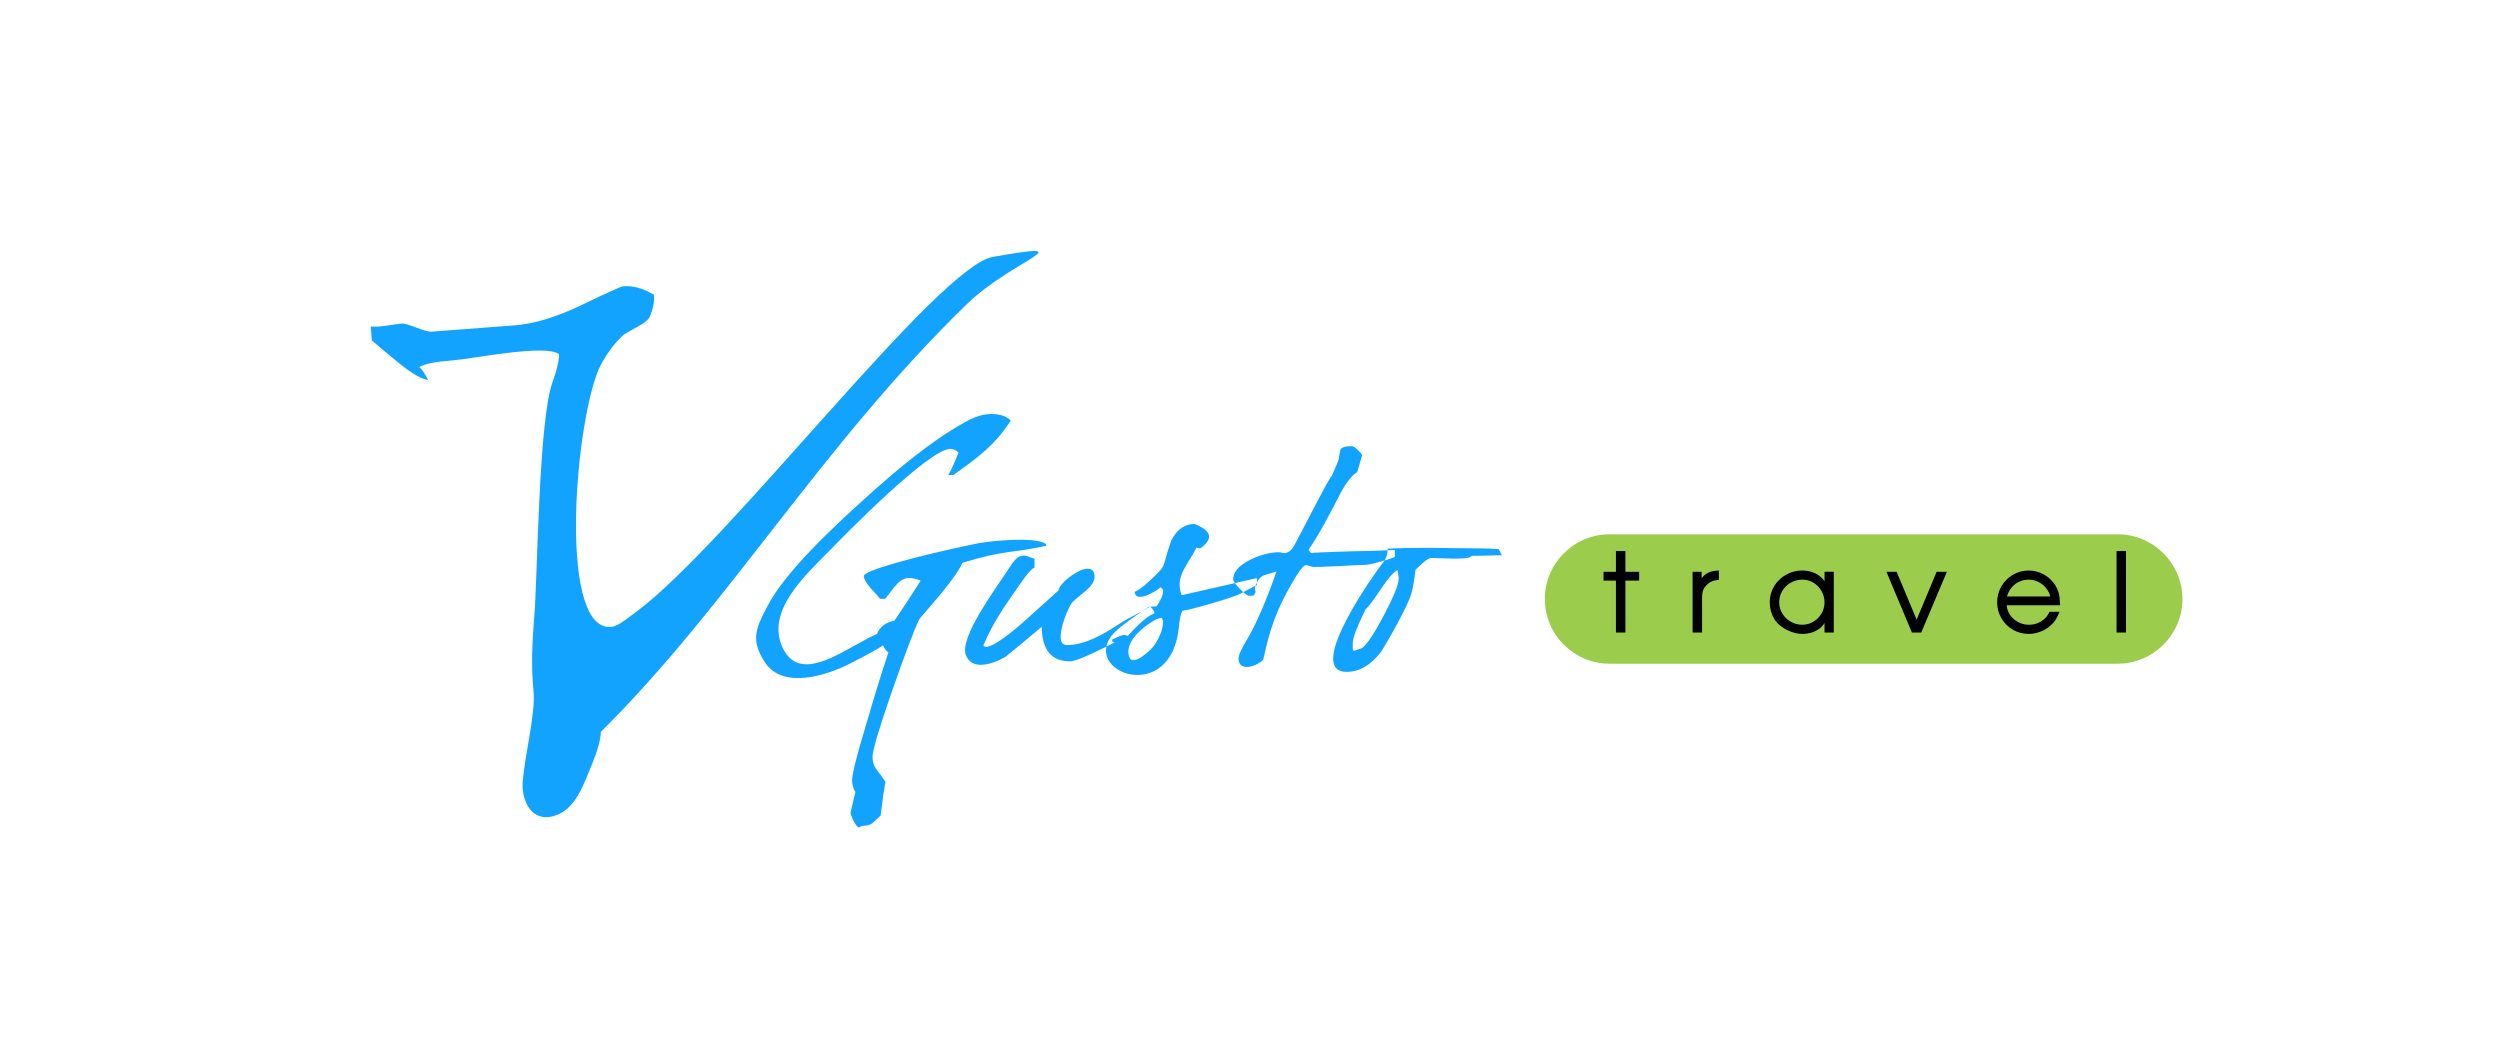 <?xml version="1.0" encoding="utf-8"?>
<!-- Generator: Adobe Illustrator 17.0.0, SVG Export Plug-In . SVG Version: 6.00 Build 0)  -->
<!DOCTYPE svg PUBLIC "-//W3C//DTD SVG 1.1//EN" "http://www.w3.org/Graphics/SVG/1.1/DTD/svg11.dtd">
<svg version="1.1" id="_x2014_лой_1" xmlns="http://www.w3.org/2000/svg" xmlns:xlink="http://www.w3.org/1999/xlink" x="0px"
	 y="0px" width="359.5px" height="153px" viewBox="0 0 359.5 153" enable-background="new 0 0 359.5 153" xml:space="preserve">
<g>
	<defs>
		<rect id="SVGID_1_" x="59.238" y="44.137" width="164.4" height="84"/>
	</defs>
	<clipPath id="SVGID_2_">
		<use xlink:href="#SVGID_1_"  overflow="visible"/>
	</clipPath>
</g>
<path fill-rule="evenodd" clip-rule="evenodd" fill="#12A3FF" d="M139.057,43.717c-20.872,20.238-34.215,43.275-52.655,61.522
	c-0.033,1.107-0.442,2.62-1.227,4.54c-1.126,2.615-2.171,6.258-5.067,7.402c-3.067,1.211-4.749-1.113-4.956-3.856
	c-0.065-0.867,0.208-3.024,0.82-6.471c0.613-3.447,0.868-5.835,0.768-7.165c-0.013-0.174-0.033-0.434-0.059-0.78
	c-0.026-0.347-0.046-0.607-0.059-0.781c-0.192-2.543-0.121-5.659,0.197-9.345c0.458-4.833,0.611-28.243,2.614-33.77
	c0.65-1.793,0.969-3.154,0.957-4.083c-1.97-1.491-12.328,0.668-15.281,0.89c-2.485,0.187-4.089,0.512-4.81,0.973
	c0.373,0.321,0.797,0.928,1.271,1.823c-0.876-0.05-2.273-0.846-4.191-2.387c-1.301-1.065-2.604-2.158-3.91-3.281l-0.15-1.994
	c0.351,0.031,0.787,0.028,1.307-0.012c0.346-0.026,0.879-0.095,1.597-0.208c0.718-0.112,1.251-0.181,1.598-0.208
	c0.289-0.022,0.972,0.174,2.05,0.587c1.078,0.413,1.79,0.606,2.137,0.58l11.966-0.902c2.832-0.214,6.072-1.199,9.718-2.956
	c3.646-1.757,5.614-2.647,5.903-2.669c1.445-0.109,2.93,0.303,4.453,1.234c0.074,0.982-0.137,2.045-0.632,3.187
	c-0.201,0.422-0.748,0.87-1.643,1.345c-1.228,0.674-1.925,1.075-2.089,1.204c-1.198,1.079-2.282,2.497-3.254,4.257
	c-3.595,6.847-6.335,37.595,1.147,37.776c1.047,0.025,2.004-0.758,4.004-2.254c13.346-9.981,43.295-49.59,51.194-50.974
	C156.412,34.55,145.607,37.346,139.057,43.717L139.057,43.717z M150.491,78.484l-0.13-0.295c-1.579-1.031-7.763-0.451-9.939-0.021
	c-4.725,0.987-8.607,1.916-11.646,2.794c-3.039,0.872-4.559,1.498-4.559,1.873c0,0.382,0.317,0.951,0.951,1.707
	c0.864,0.929,1.326,1.455,1.383,1.57h0.734c1.362-1.634,2.141-3.419,4.148-2.917c0.519,0.13,0.836,0.238,0.951,0.324
	c-1.642,2.571-2.896,4.48-3.76,5.726c-1.268,0.259-2.103,0.893-2.507,1.909c-0.951,0.432-1.656,0.792-2.118,1.08
	c-3.553,1.841-9.055,5.802-11.408,1.008c-2.627-5.404,3.377-10.654,6.871-14.239c2.392-2.467,14.19-14.455,17.199-14.455
	c0.461,0,0.85,0.187,1.167,0.562c-0.634,1.584-1.123,2.65-1.469,3.198h0.734c3.668-2.62,5.915-4.251,8.254-7.822
	c-0.605-0.634-1.542-0.951-2.809-0.951c-1.152,0-2.434,0.403-3.846,1.21c-4.966,2.759-10.016,7.054-14.174,10.811
	c-2.25,2.033-5.179,4.712-7.87,7.525c-2.606,2.724-4.987,5.576-6.304,8.097c-1.697,3.261-2.445,4.873-0.302,8.139
	c2.557,3.76,8.678,1.921,12.229,0.086c2.362-1.21,3.933-2.074,4.71-2.593c0.259,0.547,0.519,0.879,0.778,0.994
	c-1.556,4.669-2.202,6.986-3.673,11.949c-1.037,3.5-1.556,5.654-1.556,6.46c0,0.605,0.159,1.167,0.475,1.686
	c-0.461,1.93-0.691,2.895-0.691,2.895c0,0.259,0.137,0.663,0.41,1.21c0.274,0.547,0.526,0.879,0.756,0.994
	c0.317-0.173,0.562-0.259,0.735-0.259c0.576,0,1.03-0.159,1.361-0.475c0.332-0.317,0.684-0.648,1.059-0.994
	c0.259-2.161,0.49-3.789,0.691-4.883c-0.029-0.058-0.432-0.605-1.21-1.642c-0.432-0.547-0.648-1.181-0.648-1.901
	c0-0.951,0.965-4.192,2.896-9.723c1.815-5.186,3.097-8.556,3.846-10.112c1.701-2.017,5.31-5.969,6.179-8.081
	C144.728,79.016,145.146,79.629,150.491,78.484L150.491,78.484z M166.005,88.186c0.029-0.202-0.173-0.533-0.605-0.994
	c-1.914,1.237-2.684,1.368-4.624,2.636c-2.078,1.36-4.75,2.938-7.346,2.938c-0.605,0-0.908-0.389-0.908-1.167
	c0-0.691,0.18-1.556,0.54-2.593c0.36-1.037,0.742-1.844,1.145-2.42c0.115-0.115,0.763-0.663,1.945-1.642
	c0.835-0.72,1.253-1.397,1.253-2.031c0-1.067-0.706-1.247-1.52-1.06c-1.118,0.257-3.559,1.987-3.665,3.048
	c-1.729,1.556-3.457,3.112-5.186,4.667c-2.651,2.305-4.408,3.457-5.272,3.457c-0.144,0-0.259-0.072-0.346-0.216
	c1.378-3.356,3.312-6.032,5.661-9.377c0.72-1.037,1.282-1.642,1.686-1.815v-1.253c-0.115-0.029-0.403-0.137-0.864-0.324
	c-1.609-0.654-2.312,0.997-3.284,2.398c-1.476,2.241-6.603,9.206-5.747,11.689c0.361,1.047,1.157,1.447,2.094,1.471
	c1.186,0.029,2.599-0.542,3.653-1.168c0.133-0.079,4.89-4.022,5.186-4.3c0.029,3.313,1.383,4.97,4.062,4.97
	c0.437,0,1.281-0.3,2.228-0.705c1.599-0.684,3.491-1.669,4.211-2.017c-0.259,0-0.389-0.13-0.389-0.389
	c0.864-0.461,1.469-0.691,1.815-0.691c-0.086,0,0.072,0.043,0.475,0.13C163.786,89.64,165.054,88.56,166.005,88.186L166.005,88.186z
	 M168.468,77.641c-1.623,4.487-0.374,3.273-3.284,6.007c-0.778,0.72-1.455,1.21-2.031,1.47c0.226,1.803,3.426-0.338,3.759-0.691
	c0.23,0.201,0.346,0.374,0.346,0.518c0,0.605-0.317,1.354-0.951,2.247c-0.633,0.029-1.022,0.058-1.166,0.086
	c-0.009,0.012-3.926,2.621-4.97,3.76c-5.056,5.515,8.378,10.678,9.377-1.08c0.115-1.095,0.274-1.8,0.475-2.117
	c1.387-0.185,7.276-1.921,8.254-2.42c1.556-0.836,2.377-1.268,2.463-1.297v-0.994l-10.804,2.463
	c-0.201-0.403-0.303-0.936-0.303-1.599c0-0.778,0.317-1.685,0.951-2.722c0.835-1.354,1.325-2.204,1.469-2.55
	c0.086,0.086,0.23,0.13,0.432,0.13c0.173,0,0.446-0.195,0.821-0.584c0.971-1.008,0.593-1.825-0.562-2.463
	c-0.547-0.302-0.878-0.453-0.994-0.453C170.369,75.351,169.275,76.114,168.468,77.641L168.468,77.641z M167.258,89.266
	c0,1.095-0.418,2.261-1.253,3.5c-0.513,0.754-3.126,3.196-3.63,1.685c-0.755-2.269,2.23-4.491,3.889-5.402
	c0.345-0.115,0.619-0.187,0.821-0.216C167.2,89.237,167.258,89.381,167.258,89.266L167.258,89.266z M200.576,80.083
	c-0.029,0.029-0.057,0.043-0.086,0.043c-0.115,0.058-0.432,0.173-0.951,0.339c-1.729,0.511-2.794,0.763-3.198,0.763
	c-1.031,0-7.309,0.422-7.714,0.259c-0.36-0.144-0.641-0.216-0.843-0.216c-0.346,0-1.023,0.878-2.031,2.636
	c-2.212,3.87-3.117,6.403-4.105,10.976c-1.247,1.144-3.544,1.637-3.544-0.173c0-0.519,0.439-1.491,1.318-2.917
	c1.359-2.205,3.388-7.309,4.127-9.615c-0.605,0.173-1.188,0.353-1.75,0.54c-0.562,0.187-1.001,0.742-1.318,1.664
	c-0.058,0.173-0.029,0.418,0.087,0.735c-0.144,0.317-0.245,0.49-0.303,0.518c-0.057,0.029-0.274,0.043-0.648,0.043
	c-0.23,0-0.67-0.331-1.318-0.994c-0.648-0.662-0.972-1.123-0.972-1.383c0-1.066,0.85-2.017,2.549-2.852
	c1.469-0.691,2.824-1.037,4.062-1.037c0.087,0,0.202,0.022,0.346,0.065c0.144,0.043,0.259,0.065,0.346,0.065
	c0.576,0,1.066-0.36,1.469-1.081c1.098-1.952,4.772-9.362,5.402-10.026c0.259-0.518,0.59-1.296,0.994-2.334
	c0.029-0.317,0.115-0.792,0.259-1.426c0.144-0.346,0.706-0.518,1.685-0.518c0.144,0,0.418,0.187,0.821,0.562
	c0.404,0.375,0.605,0.633,0.605,0.778c0-0.029-0.23,0.763-0.692,2.377c-0.806,0.519-1.613,1.541-2.42,3.068
	c-1.083,2.114-3.217,6.256-4.581,8.081c0,0.115,0.13,0.288,0.389,0.519c0.385-0.123,6.563-0.303,7.692-0.303
	c1.301,0,3.54-0.171,4.321-0.129V80.083L200.576,80.083z M215.96,79.845l-0.432-0.872c-0.864-0.079-1.858-0.122-2.982-0.122
	c-4.561,0-7.882-0.19-13.007,0.043c0.029,0.835-0.23,1.556-0.778,2.16c-0.414,0.458-11.415,15.557-5.099,15.557
	c1.844,0,3.515-0.994,5.013-2.982c0.974-1.606,3.854-6.558,4.321-8.427c0.201-0.749,0.389-1.844,0.562-3.285
	c0,0,0.36-0.331,1.08-0.994c0.519-0.461,0.922-0.691,1.21-0.691c0.93,0,5.059,0.3,5.575-0.151c0.115-0.101,0.23-0.151,0.346-0.151
	C213.158,79.932,214.554,79.845,215.96,79.845L215.96,79.845z M201.138,83.173c0-0.144-0.029-0.353-0.086-0.626
	c-0.058-0.274-0.086-0.468-0.086-0.583c-0.691,0.432-1.483,1.34-2.377,2.722c-1.037,1.556-1.786,2.55-2.247,2.982
	c-1.21,2.477-1.815,4.062-1.815,4.754c0,1.576-0.195,1.216,1.34,0.778c0.72-0.547,1.779-2.146,3.176-4.797
	C200.439,85.751,201.138,84.008,201.138,83.173z"/>
<path fill-rule="evenodd" clip-rule="evenodd" fill="#9CCC4B" d="M304.53,76.833h-73.079c-5.117,0-9.303,4.187-9.303,9.303v0.001
	c0,5.117,4.186,9.303,9.303,9.303h73.079c5.117,0,9.303-4.187,9.303-9.303v-0.001C313.834,81.02,309.647,76.833,304.53,76.833z"/>
<path fill-rule="evenodd" clip-rule="evenodd" stroke="#000000" stroke-width="0.216" stroke-miterlimit="22.926" d="
	M232.478,90.849v-7.471h-1.783v-1.049h1.783v-2.982h1.147v2.982h1.98v1.049h-1.98v7.471H232.478L232.478,90.849z M243.504,90.849
	v-8.52h1.081v1.223c0.161-0.298,0.319-0.521,0.48-0.669c0.197-0.197,0.431-0.355,0.702-0.472c0.306-0.131,0.737-0.218,1.294-0.262
	v1.136c-0.489,0.052-0.888,0.167-1.196,0.344c-0.453,0.287-0.787,0.642-0.999,1.062c-0.145,0.273-0.216,0.737-0.216,1.393v4.765
	H243.504L243.504,90.849z M263.588,82.329v8.517h-1.114v-1.603c-0.207,0.358-0.442,0.658-0.704,0.904
	c-0.699,0.598-1.559,0.898-2.583,0.898c-0.683,0-1.376-0.17-2.081-0.508c-0.704-0.339-1.261-0.77-1.671-1.292
	c-0.257-0.336-0.462-0.743-0.614-1.221c-0.15-0.478-0.227-0.955-0.227-1.436c0-0.8,0.205-1.54,0.612-2.223
	c0.41-0.683,0.964-1.224,1.669-1.617c0.699-0.401,1.458-0.601,2.28-0.601c0.513,0,0.997,0.079,1.453,0.24
	c0.456,0.161,0.849,0.394,1.18,0.697c0.257,0.224,0.486,0.516,0.688,0.874v-1.63H263.588L263.588,82.329z M259.216,83.246
	c-0.642,0-1.229,0.15-1.761,0.451c-0.535,0.303-0.953,0.713-1.259,1.229c-0.303,0.516-0.456,1.081-0.456,1.696
	c0,0.595,0.156,1.149,0.464,1.657c0.308,0.511,0.726,0.915,1.253,1.218c0.527,0.3,1.095,0.45,1.71,0.45
	c0.587,0,1.136-0.15,1.646-0.45c0.508-0.303,0.912-0.707,1.212-1.218c0.298-0.508,0.448-1.062,0.448-1.657
	c0-0.598-0.147-1.158-0.44-1.68c-0.295-0.524-0.691-0.937-1.193-1.24C260.338,83.4,259.797,83.246,259.216,83.246L259.216,83.246z
	 M275.004,90.849l-3.574-8.52h1.232l2.952,7.056l2.949-7.056h1.24l-3.599,8.52H275.004L275.004,90.849z M296.128,86.933h-7.703
	c0.058,0.459,0.148,0.819,0.27,1.079c0.167,0.374,0.404,0.71,0.721,1.008c0.314,0.295,0.672,0.522,1.079,0.686
	c0.404,0.161,0.825,0.243,1.262,0.243c0.928,0,1.723-0.317,2.389-0.95c0.251-0.246,0.464-0.549,0.639-0.912H296
	c-0.213,0.489-0.404,0.857-0.576,1.103c-0.169,0.246-0.41,0.497-0.718,0.759c-0.399,0.347-0.863,0.617-1.39,0.808
	c-0.527,0.194-1.057,0.29-1.592,0.29c-0.803,0-1.543-0.197-2.22-0.587c-0.677-0.393-1.215-0.931-1.611-1.614
	c-0.396-0.682-0.595-1.428-0.595-2.239c0-0.806,0.197-1.551,0.592-2.234c0.393-0.683,0.931-1.224,1.608-1.622
	c0.68-0.401,1.417-0.601,2.212-0.601c0.669,0,1.308,0.145,1.909,0.431c0.601,0.29,1.117,0.696,1.543,1.223
	c0.404,0.503,0.685,1.076,0.838,1.72C296.055,85.764,296.096,86.234,296.128,86.933L296.128,86.933z M288.463,85.884h6.491
	c-0.085-0.486-0.287-0.931-0.601-1.335c-0.308-0.404-0.696-0.724-1.163-0.956c-0.464-0.232-0.953-0.347-1.466-0.347
	c-0.522,0-1.007,0.109-1.458,0.325c-0.451,0.216-0.833,0.524-1.147,0.931C288.805,84.901,288.586,85.363,288.463,85.884
	L288.463,85.884z M304.465,90.849V79.347h1.147v11.502H304.465z"/>
</svg>
